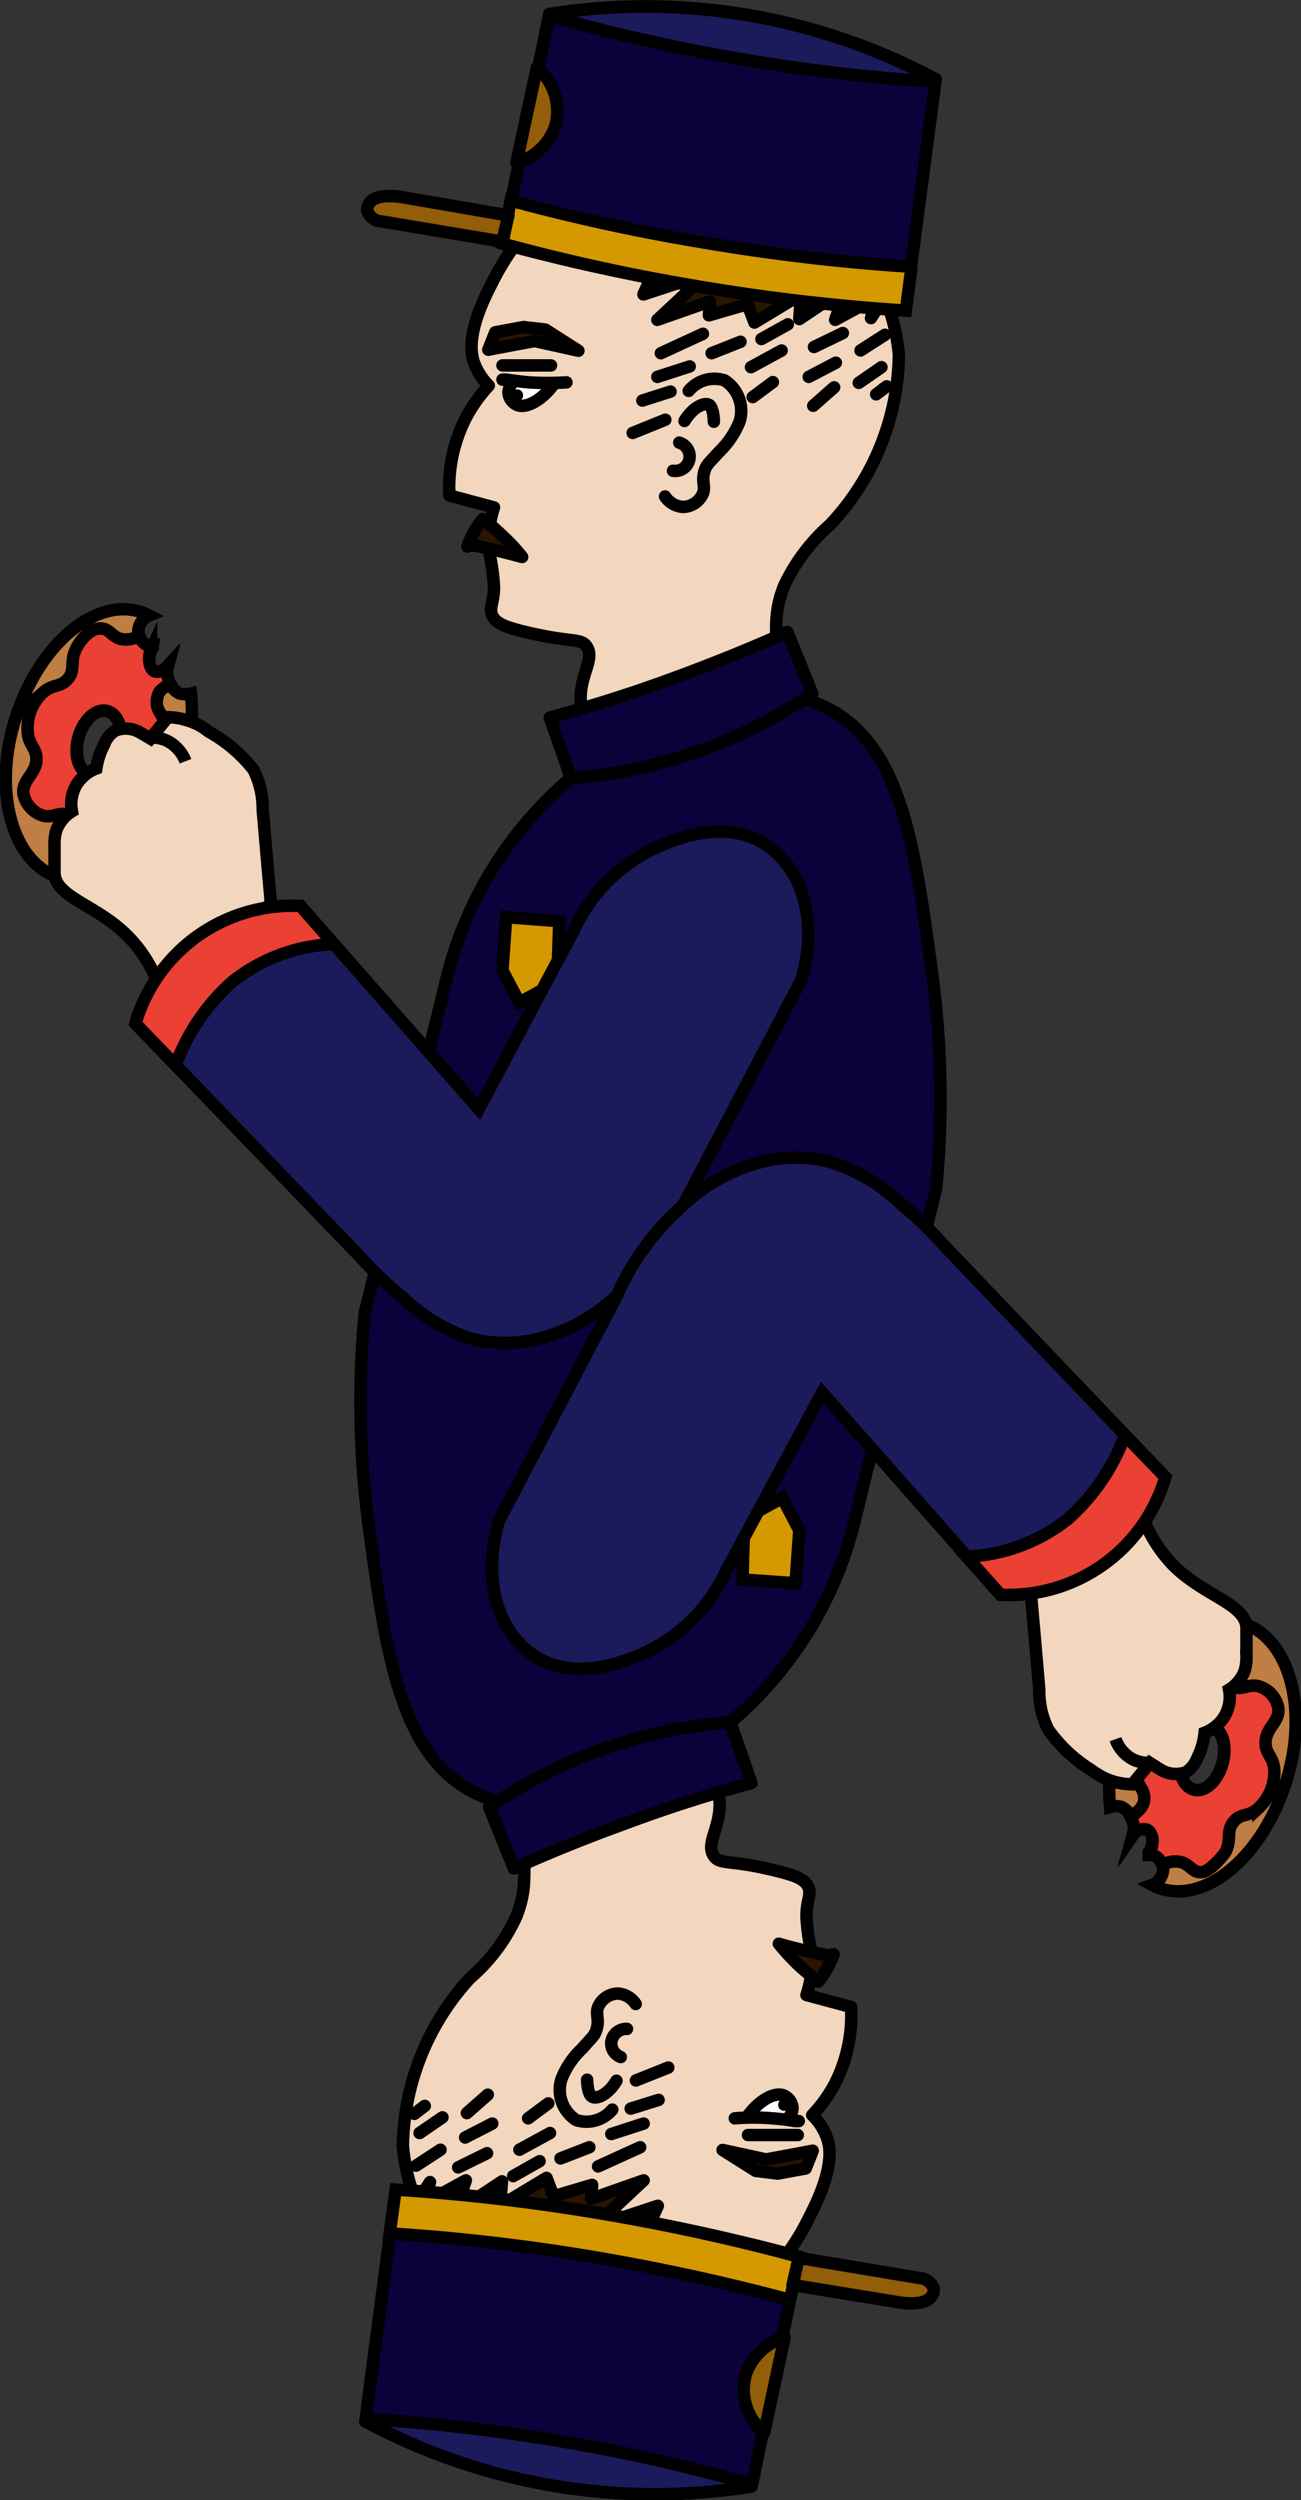 <svg id="paz" xmlns="http://www.w3.org/2000/svg" viewBox="0 0 52.25 100.37"><rect x="0" y="0" width="52.25" height="100.37" fill="#333333" stroke="none"/><defs><style>.cls-1,.cls-14{fill:#f2d6bd;}.cls-1,.cls-11,.cls-12,.cls-13,.cls-14,.cls-15,.cls-16,.cls-2,.cls-3,.cls-4,.cls-5,.cls-6,.cls-7,.cls-8,.cls-9{stroke:#000;}.cls-1,.cls-2,.cls-3,.cls-4,.cls-5,.cls-6,.cls-8,.cls-9{stroke-linecap:round;stroke-linejoin:round;}.cls-1,.cls-11,.cls-12,.cls-13,.cls-14,.cls-15,.cls-16,.cls-2,.cls-3,.cls-5,.cls-6,.cls-7,.cls-8,.cls-9{stroke-width:0.5px;}.cls-2,.cls-4{fill:#2a1500;}.cls-15,.cls-3{fill:none;}.cls-4{stroke-width:0.49px;}.cls-5{fill:#fff;}.cls-11,.cls-6{fill:#0c013a;}.cls-7{fill:#d49900;}.cls-11,.cls-12,.cls-13,.cls-14,.cls-15,.cls-16,.cls-7{stroke-miterlimit:10;}.cls-10,.cls-8{fill:#935e09;}.cls-16,.cls-9{fill:#1b1a5b;}.cls-12{fill:#bf7e43;}.cls-13{fill:#eb4034;}</style></defs><path class="cls-1" d="M35.52,13.75a10.43,10.43,0,0,0-2,2.83c-1,1.93-.75,2.75-.69,3a2.53,2.53,0,0,0,.62,1,5.93,5.93,0,0,0-.89,1.24,6.1,6.1,0,0,0-.69,3.17l1.79.48a4.57,4.57,0,0,0-.21,1.73,8.77,8.77,0,0,1,.21,1.44c0,.66-.21.86-.07,1.17s.51.45,1.17.62c2,.5,2.37.26,2.62.62.41.59-.54,1.39-.14,2.76a2,2,0,0,0,.42.83c1.26,1.26,6.19-.22,7.16-3,.37-1-.07-1.57.48-3a7.56,7.56,0,0,1,1.86-2.48,10.13,10.13,0,0,0,2.76-6.82A8.05,8.05,0,0,0,47.3,14.1C43.9,11,38.22,11.29,35.52,13.75Z" transform="translate(-13.82 -5.1)"/><polygon class="cls-2" points="26.65 10.03 25.84 11.82 28.4 10.98 26.4 12.84 28.51 12.1 28.47 12.66 30.02 12.21 30.3 12.95 32.17 11.82 32.1 12.81 34 11.54 33.54 12.84 35.23 11.93 34.98 12.77 36.07 11.08 34.84 7.29 26.86 7.99 26.65 10.03"/><path class="cls-2" d="M33.71,18.44l-.28.7,1.86-.35,1.76.39-1.33-.85-.88-.1Z" transform="translate(-13.82 -5.1)"/><line class="cls-2" x1="25.41" y1="17.38" x2="26.72" y2="16.85"/><line class="cls-2" x1="26.4" y1="15.13" x2="27.7" y2="14.71"/><path class="cls-3" d="M41.48,20.79a1.34,1.34,0,0,1,1.44-.42,1.45,1.45,0,0,1,.6,1.66,3.51,3.51,0,0,1-.84,1.23c-.36.41-.48.47-.56.73-.15.46.08.68-.11,1a.88.88,0,0,1-.77.46.93.93,0,0,1-.71-.42" transform="translate(-13.82 -5.1)"/><path class="cls-3" d="M41.31,22c.34-.57.83-.77,1-.64s.18.63.18.67" transform="translate(-13.82 -5.1)"/><path class="cls-3" d="M40.85,24a.58.58,0,0,0,.25-1.13" transform="translate(-13.82 -5.1)"/><line class="cls-2" x1="25.8" y1="16.08" x2="26.93" y2="15.72"/><line class="cls-2" x1="26.54" y1="14.18" x2="28.23" y2="13.4"/><line class="cls-2" x1="28.58" y1="14.18" x2="29.74" y2="13.72"/><line class="cls-2" x1="30.16" y1="14.74" x2="31.39" y2="14.07"/><line class="cls-2" x1="30.58" y1="13.61" x2="31.64" y2="13.02"/><line class="cls-2" x1="32.69" y1="13.93" x2="33.85" y2="13.37"/><line class="cls-2" x1="34.56" y1="14.07" x2="35.54" y2="13.44"/><line class="cls-2" x1="32.48" y1="15.13" x2="33.57" y2="14.56"/><line class="cls-2" x1="34.49" y1="15.37" x2="35.4" y2="14.74"/><line class="cls-2" x1="35.61" y1="15.51" x2="35.19" y2="15.83"/><line class="cls-2" x1="33.5" y1="15.55" x2="32.66" y2="16.29"/><line class="cls-2" x1="31.04" y1="15.34" x2="30.23" y2="15.94"/><path class="cls-4" d="M34.24,19.67" transform="translate(-13.82 -5.1)"/><path class="cls-2" d="M34,19.77c.29,0,.61,0,.95,0s.68,0,1,0" transform="translate(-13.82 -5.1)"/><path class="cls-5" d="M34.46,20.42a.57.57,0,0,0-.22.46.6.6,0,0,0,.33.47c.35.17,1-.16,1.49-.83" transform="translate(-13.82 -5.1)"/><path class="cls-2" d="M34,20.34l.16,0s.45.07.9.11a12,12,0,0,0,1.51,0" transform="translate(-13.82 -5.1)"/><circle cx="20.77" cy="15.87" r="0.24"/><path class="cls-2" d="M33.21,25.94a3.53,3.53,0,0,0-.62,1.1s-.05-.14.86.08,1.34.34,1.34.34a7.33,7.33,0,0,0-.78-.84A7.46,7.46,0,0,0,33.21,25.94Z" transform="translate(-13.82 -5.1)"/><path class="cls-6" d="M50.18,17.53,51.4,8.28A24.7,24.7,0,0,0,35.88,5.66L34,14.88c2.32.63,4.89,1.22,7.7,1.69A80.45,80.45,0,0,0,50.18,17.53Z" transform="translate(-13.82 -5.1)"/><path class="cls-7" d="M34.33,13.15,34,14.88c2.32.63,4.89,1.22,7.7,1.69a80.45,80.45,0,0,0,8.5,1l.23-1.76a80,80,0,0,1-8.49-1C39.16,14.35,36.63,13.77,34.33,13.15Z" transform="translate(-13.82 -5.1)"/><path class="cls-8" d="M34.24,13.75,29.89,13c-.05,0-1-.16-1.25.28a.44.44,0,0,0-.07.29.64.64,0,0,0,.58.42l4.84.81Z" transform="translate(-13.82 -5.1)"/><path class="cls-9" d="M51.37,8.38l0-.1A24.69,24.69,0,0,0,36,5.65l0,.12a72.59,72.59,0,0,0,7.4,1.67A72.26,72.26,0,0,0,51.37,8.38Z" transform="translate(-13.82 -5.1)"/><path class="cls-8" d="M34.56,11.64l.82-3.82a2.25,2.25,0,0,1,.73,2.37A2.33,2.33,0,0,1,34.56,11.64Z" transform="translate(-13.82 -5.1)"/><circle class="cls-10" cx="23.16" cy="29.31" r="0.24"/><circle class="cls-10" cx="23.47" cy="30.16" r="0.24"/><path class="cls-11" d="M28.48,57.77l3.28-13.41a15.36,15.36,0,0,1,6.7-9.29c1.17-.7,5.36-3.19,8.61-1.53,3,1.53,3.51,5.69,4.19,10.67a37.72,37.72,0,0,1,.16,8.58q-1.65,6.72-3.29,13.43a15.42,15.42,0,0,1-6.7,9.3c-1.17.69-5.37,3.19-8.61,1.52-2.95-1.52-3.52-5.68-4.19-10.66a37.42,37.42,0,0,1-.15-8.69" transform="translate(-13.82 -5.1)"/><path class="cls-6" d="M35.9,33.91l.85,2.43a19.86,19.86,0,0,0,5.44-1.2,19.29,19.29,0,0,0,4.25-2.2l-1-2.47c-1.38.62-2.88,1.23-4.48,1.82C39.21,32.94,37.5,33.47,35.9,33.91Z" transform="translate(-13.82 -5.1)"/><path class="cls-12" d="M21.49,32.94a.91.91,0,0,1-.46,0,.93.93,0,0,1-.47-1.07h0c-.17.19-.38.29-.55.21s-.29-.5-.12-.88a.35.35,0,0,1,.05-.08.14.14,0,0,1,0-.06.58.58,0,0,1-.18,0,.66.66,0,0,1-.32-.89.69.69,0,0,1,.37-.36,2.54,2.54,0,0,0-.38-.16c-1.86-.55-4.08,1.39-5,4.33s-.09,5.79,1.77,6.35,4.08-1.39,5-4.33A8,8,0,0,0,21.49,32.94Zm-4.08,3.24c-.44-.13-.63-.82-.42-1.52s.74-1.17,1.19-1,.63.81.42,1.52S17.86,36.31,17.41,36.18Z" transform="translate(-13.82 -5.1)"/><path class="cls-13" d="M20.4,34.28c.1-.43-.34-.59-.28-1.07s.29-.45.53-.69a1,1,0,0,1-.09-.69h0c-.17.19-.38.29-.55.21s-.29-.5-.12-.88a.35.35,0,0,1,.05-.08.14.14,0,0,1,0-.06.58.58,0,0,1-.18,0,.62.62,0,0,1-.35-.41.89.89,0,0,1-.56.16c-.52,0-.6-.46-1-.44-.58,0-1,.83-1,.87-.22.48,0,.79-.3,1.15s-.59.19-1,.55a1.92,1.92,0,0,0-.62,1.49c0,.65.4.72.35,1.26s-.58.78-.52,1.31a1.16,1.16,0,0,0,.69.85c.46.19.68-.14,1.11,0s.51.93.94,1,.94-.44,1.1-1-.08-.64.12-1,.64-.24.86-.6-.11-.59.06-1.06S20.29,34.75,20.4,34.28Zm-3,1.9c-.44-.13-.63-.82-.42-1.52s.74-1.17,1.19-1,.63.81.42,1.52S17.86,36.31,17.41,36.18Z" transform="translate(-13.82 -5.1)"/><path class="cls-14" d="M20.28,44.91a5.41,5.41,0,0,0-1.4-2.3c-1.22-1.19-2.8-1.49-2.87-2.43,0-.07,0-.43,0-1.15a1.89,1.89,0,0,1,.08-.62,1.52,1.52,0,0,1,.62-.74,1.53,1.53,0,0,1,.08-.86,1.34,1.34,0,0,1,.33-.49,1.53,1.53,0,0,1,.57-.37A2.88,2.88,0,0,1,18,35a1.1,1.1,0,0,1,.45-.57,1.13,1.13,0,0,1,1,.08l.41.24.7-.86a2.87,2.87,0,0,1,1.19.29,2.34,2.34,0,0,1,.45.29A6,6,0,0,1,24,36a3.47,3.47,0,0,1,.37,1.6c.08.93.18,2.11.33,3.78Z" transform="translate(-13.82 -5.1)"/><path class="cls-15" d="M21.27,35.66a1.54,1.54,0,0,0-.74-.82,1.39,1.39,0,0,0-.62-.13" transform="translate(-13.82 -5.1)"/><path class="cls-7" d="M34,44.06l.68,1.29,1.52-.84.08-2.43-2.13-.16Z" transform="translate(-13.82 -5.1)"/><path class="cls-16" d="M19.26,46.19a6.56,6.56,0,0,1,6.63-4.72l7.16,8.15,3.81-7.16a6.71,6.71,0,0,1,3.35-3.35c.66-.29,2.65-1.15,4.27-.16s2.2,3.19,1.52,5.49l-4.72,9a10.32,10.32,0,0,1-2.67,3.65,7.08,7.08,0,0,1-2.89,1.68,5.63,5.63,0,0,1-3,.07,7.26,7.26,0,0,1-2.74-1.67,15.05,15.05,0,0,1-1.68-1.6Z" transform="translate(-13.82 -5.1)"/><path class="cls-13" d="M25.89,41.47a6.56,6.56,0,0,0-6.63,4.72l1.61,1.67a8.31,8.31,0,0,1,2.28-3.35A7,7,0,0,1,27.23,43C26.78,42.48,26.34,42,25.89,41.47Z" transform="translate(-13.82 -5.1)"/><path class="cls-1" d="M44.37,96.83a10.11,10.11,0,0,0,2-2.82c1-1.94.76-2.76.69-3a2.36,2.36,0,0,0-.62-1,5.68,5.68,0,0,0,.9-1.24A6.08,6.08,0,0,0,48,85.67l-1.79-.48a4.3,4.3,0,0,0,.2-1.72,7.79,7.79,0,0,1-.2-1.45c0-.66.21-.86.07-1.17s-.51-.45-1.18-.62c-1.94-.5-2.36-.25-2.61-.62-.41-.58.53-1.39.13-2.75a1.85,1.85,0,0,0-.41-.83c-1.26-1.26-6.19.21-7.16,3-.37,1,.07,1.57-.49,3a7.19,7.19,0,0,1-1.86,2.48A10.17,10.17,0,0,0,30,91.25a8,8,0,0,0,2.62,5.24C36,99.59,41.67,99.29,44.37,96.83Z" transform="translate(-13.82 -5.1)"/><polygon class="cls-2" points="25.61 90.35 26.42 88.55 23.85 89.4 25.85 87.53 23.74 88.27 23.78 87.71 22.23 88.17 21.95 87.43 20.09 88.55 20.16 87.57 18.26 88.83 18.71 87.53 17.03 88.45 17.27 87.6 16.18 89.29 17.41 93.09 25.4 92.39 25.61 90.35"/><path class="cls-2" d="M46.18,92.15l.28-.71-1.87.35-1.75-.38,1.33.84.88.11Z" transform="translate(-13.82 -5.1)"/><line class="cls-2" x1="26.84" y1="83" x2="25.54" y2="83.52"/><line class="cls-2" x1="25.85" y1="85.25" x2="24.55" y2="85.67"/><path class="cls-3" d="M38.41,89.79a1.35,1.35,0,0,1-1.45.42,1.44,1.44,0,0,1-.59-1.65,3.34,3.34,0,0,1,.84-1.23c.36-.42.48-.48.56-.74.15-.45-.08-.67.11-1a.88.88,0,0,1,.77-.46.94.94,0,0,1,.7.42" transform="translate(-13.82 -5.1)"/><path class="cls-3" d="M38.58,88.63c-.34.57-.83.77-1,.63s-.18-.62-.18-.67" transform="translate(-13.82 -5.1)"/><path class="cls-3" d="M39,86.55a.61.61,0,0,0-.63.53.59.59,0,0,0,.38.6" transform="translate(-13.82 -5.1)"/><line class="cls-2" x1="26.45" y1="84.3" x2="25.33" y2="84.65"/><line class="cls-2" x1="25.71" y1="86.2" x2="24.02" y2="86.97"/><line class="cls-2" x1="23.67" y1="86.2" x2="22.51" y2="86.65"/><line class="cls-2" x1="22.09" y1="85.63" x2="20.86" y2="86.3"/><line class="cls-2" x1="21.67" y1="86.76" x2="20.61" y2="87.36"/><line class="cls-2" x1="19.56" y1="86.44" x2="18.4" y2="87.01"/><line class="cls-2" x1="17.69" y1="86.3" x2="16.71" y2="86.94"/><line class="cls-2" x1="19.77" y1="85.25" x2="18.68" y2="85.81"/><line class="cls-2" x1="17.77" y1="85" x2="16.85" y2="85.63"/><line class="cls-2" x1="16.64" y1="84.86" x2="17.06" y2="84.54"/><line class="cls-2" x1="18.75" y1="84.83" x2="19.59" y2="84.09"/><line class="cls-2" x1="21.21" y1="85.04" x2="22.02" y2="84.44"/><path class="cls-4" d="M45.65,90.92" transform="translate(-13.82 -5.1)"/><path class="cls-2" d="M45.86,90.81c-.3,0-.61,0-1,0s-.68,0-1,0" transform="translate(-13.82 -5.1)"/><path class="cls-5" d="M45.43,90.17a.61.61,0,0,0,.22-.46.6.6,0,0,0-.33-.48c-.36-.17-1,.16-1.49.84" transform="translate(-13.82 -5.1)"/><path class="cls-2" d="M45.9,90.25l-.16,0a8.52,8.52,0,0,0-.9-.11,9,9,0,0,0-1.51,0" transform="translate(-13.82 -5.1)"/><circle cx="31.49" cy="84.5" r="0.24"/><path class="cls-2" d="M46.68,84.65a3.68,3.68,0,0,0,.62-1.1s.05.13-.87-.08-1.33-.34-1.33-.34a9.38,9.38,0,0,0,.77.84C46.15,84.23,46.43,84.46,46.68,84.65Z" transform="translate(-13.82 -5.1)"/><path class="cls-6" d="M29.71,93.06l-1.22,9.25a25.15,25.15,0,0,0,7.67,2.6,24.52,24.52,0,0,0,7.85,0l1.9-9.22C43.59,95.07,41,94.48,38.2,94A79.81,79.81,0,0,0,29.71,93.06Z" transform="translate(-13.82 -5.1)"/><path class="cls-7" d="M45.55,97.43l.36-1.73C43.59,95.07,41,94.48,38.2,94a79.81,79.81,0,0,0-8.49-1l-.24,1.76a80,80,0,0,1,8.5,1C40.73,96.24,43.26,96.81,45.55,97.43Z" transform="translate(-13.82 -5.1)"/><path class="cls-8" d="M45.65,96.83l4.35.71s1,.16,1.25-.28a.41.41,0,0,0,.07-.28.64.64,0,0,0-.58-.43l-4.84-.81Z" transform="translate(-13.82 -5.1)"/><path class="cls-9" d="M28.51,102.2l0,.11a24.59,24.59,0,0,0,15.45,2.62l0-.11a73.09,73.09,0,0,0-7.4-1.68A74.59,74.59,0,0,0,28.51,102.2Z" transform="translate(-13.82 -5.1)"/><path class="cls-8" d="M45.33,98.94l-.82,3.82a2.24,2.24,0,0,1-.73-2.36A2.35,2.35,0,0,1,45.33,98.94Z" transform="translate(-13.82 -5.1)"/><circle class="cls-10" cx="29.09" cy="71.07" r="0.24"/><circle class="cls-10" cx="28.78" cy="70.22" r="0.24"/><path class="cls-6" d="M44,76.68l-.85-2.44a19.84,19.84,0,0,0-5.45,1.2,20.08,20.08,0,0,0-4.24,2.2l1,2.47c1.38-.62,2.88-1.23,4.48-1.81C40.68,77.65,42.39,77.11,44,76.68Z" transform="translate(-13.82 -5.1)"/><path class="cls-12" d="M58.4,77.64a.81.81,0,0,1,.46,0,.92.92,0,0,1,.47,1.07h0a.52.52,0,0,1,.55-.21c.24.11.3.5.13.89a.18.18,0,0,1-.05.07s0,0,0,.06l.19,0a.67.67,0,0,1,.32.89.64.64,0,0,1-.38.36,1.88,1.88,0,0,0,.39.16c1.86.56,4.08-1.38,5-4.33s.09-5.79-1.77-6.34-4.08,1.38-5,4.33A8,8,0,0,0,58.4,77.64Zm4.08-3.23c.44.13.63.81.42,1.52s-.74,1.17-1.19,1-.63-.81-.42-1.52S62,74.27,62.48,74.41Z" transform="translate(-13.82 -5.1)"/><path class="cls-13" d="M59.49,76.3c-.1.43.34.59.28,1.07-.05.33-.29.46-.53.69a1,1,0,0,1,.09.7h0a.52.52,0,0,1,.55-.21c.24.11.3.5.13.89a.18.18,0,0,1-.05.07s0,0,0,.06l.19,0a.64.64,0,0,1,.35.42.87.87,0,0,1,.56-.16c.52,0,.6.45,1,.43s1-.82,1-.86c.22-.48,0-.79.3-1.16s.59-.18,1-.55A2,2,0,0,0,65,76.24c0-.64-.4-.71-.35-1.26s.57-.78.51-1.3a1.12,1.12,0,0,0-.69-.85c-.45-.19-.68.13-1.1,0-.58-.22-.51-.93-.94-1s-.95.43-1.11.95.09.64-.11,1-.65.23-.86.6.11.59-.06,1S59.59,75.84,59.49,76.3Zm3-1.89c.44.13.63.81.42,1.52s-.74,1.17-1.19,1-.63-.81-.42-1.52S62,74.27,62.48,74.41Z" transform="translate(-13.82 -5.1)"/><path class="cls-14" d="M59.61,65.68A5.58,5.58,0,0,0,61,68c1.23,1.18,2.81,1.49,2.88,2.42,0,.08,0,.44,0,1.15a1.89,1.89,0,0,1-.08.62,1.52,1.52,0,0,1-.62.74,1.53,1.53,0,0,1-.08.86,1.44,1.44,0,0,1-.33.5,1.67,1.67,0,0,1-.57.37,2.84,2.84,0,0,1-.29,1,1.23,1.23,0,0,1-.45.58,1.19,1.19,0,0,1-1-.08L60,75.87l-.7.86a2.68,2.68,0,0,1-1.19-.28,3.79,3.79,0,0,1-.46-.29,6,6,0,0,1-1.72-1.61,3.32,3.32,0,0,1-.37-1.6c-.08-.93-.18-2.11-.33-3.78Z" transform="translate(-13.82 -5.1)"/><path class="cls-15" d="M58.62,74.92a1.47,1.47,0,0,0,.74.83,1.51,1.51,0,0,0,.62.12" transform="translate(-13.82 -5.1)"/><path class="cls-7" d="M45.92,66.53l-.68-1.3-1.53.84-.07,2.44,2.13.15Z" transform="translate(-13.82 -5.1)"/><path class="cls-16" d="M60.62,64.4A6.56,6.56,0,0,1,54,69.12L46.84,61,43,68.13a6.74,6.74,0,0,1-3.35,3.35c-.66.28-2.65,1.14-4.27.15s-2.2-3.18-1.52-5.48l4.72-9a10.34,10.34,0,0,1,2.67-3.66,7.08,7.08,0,0,1,2.89-1.67,5.61,5.61,0,0,1,3-.08A7.17,7.17,0,0,1,50,53.43,14.19,14.19,0,0,1,51.64,55Z" transform="translate(-13.82 -5.1)"/><path class="cls-13" d="M54,69.12a6.56,6.56,0,0,0,6.62-4.72L59,62.72a8.35,8.35,0,0,1-2.28,3.35,7,7,0,0,1-4.08,1.52Z" transform="translate(-13.82 -5.1)"/></svg>